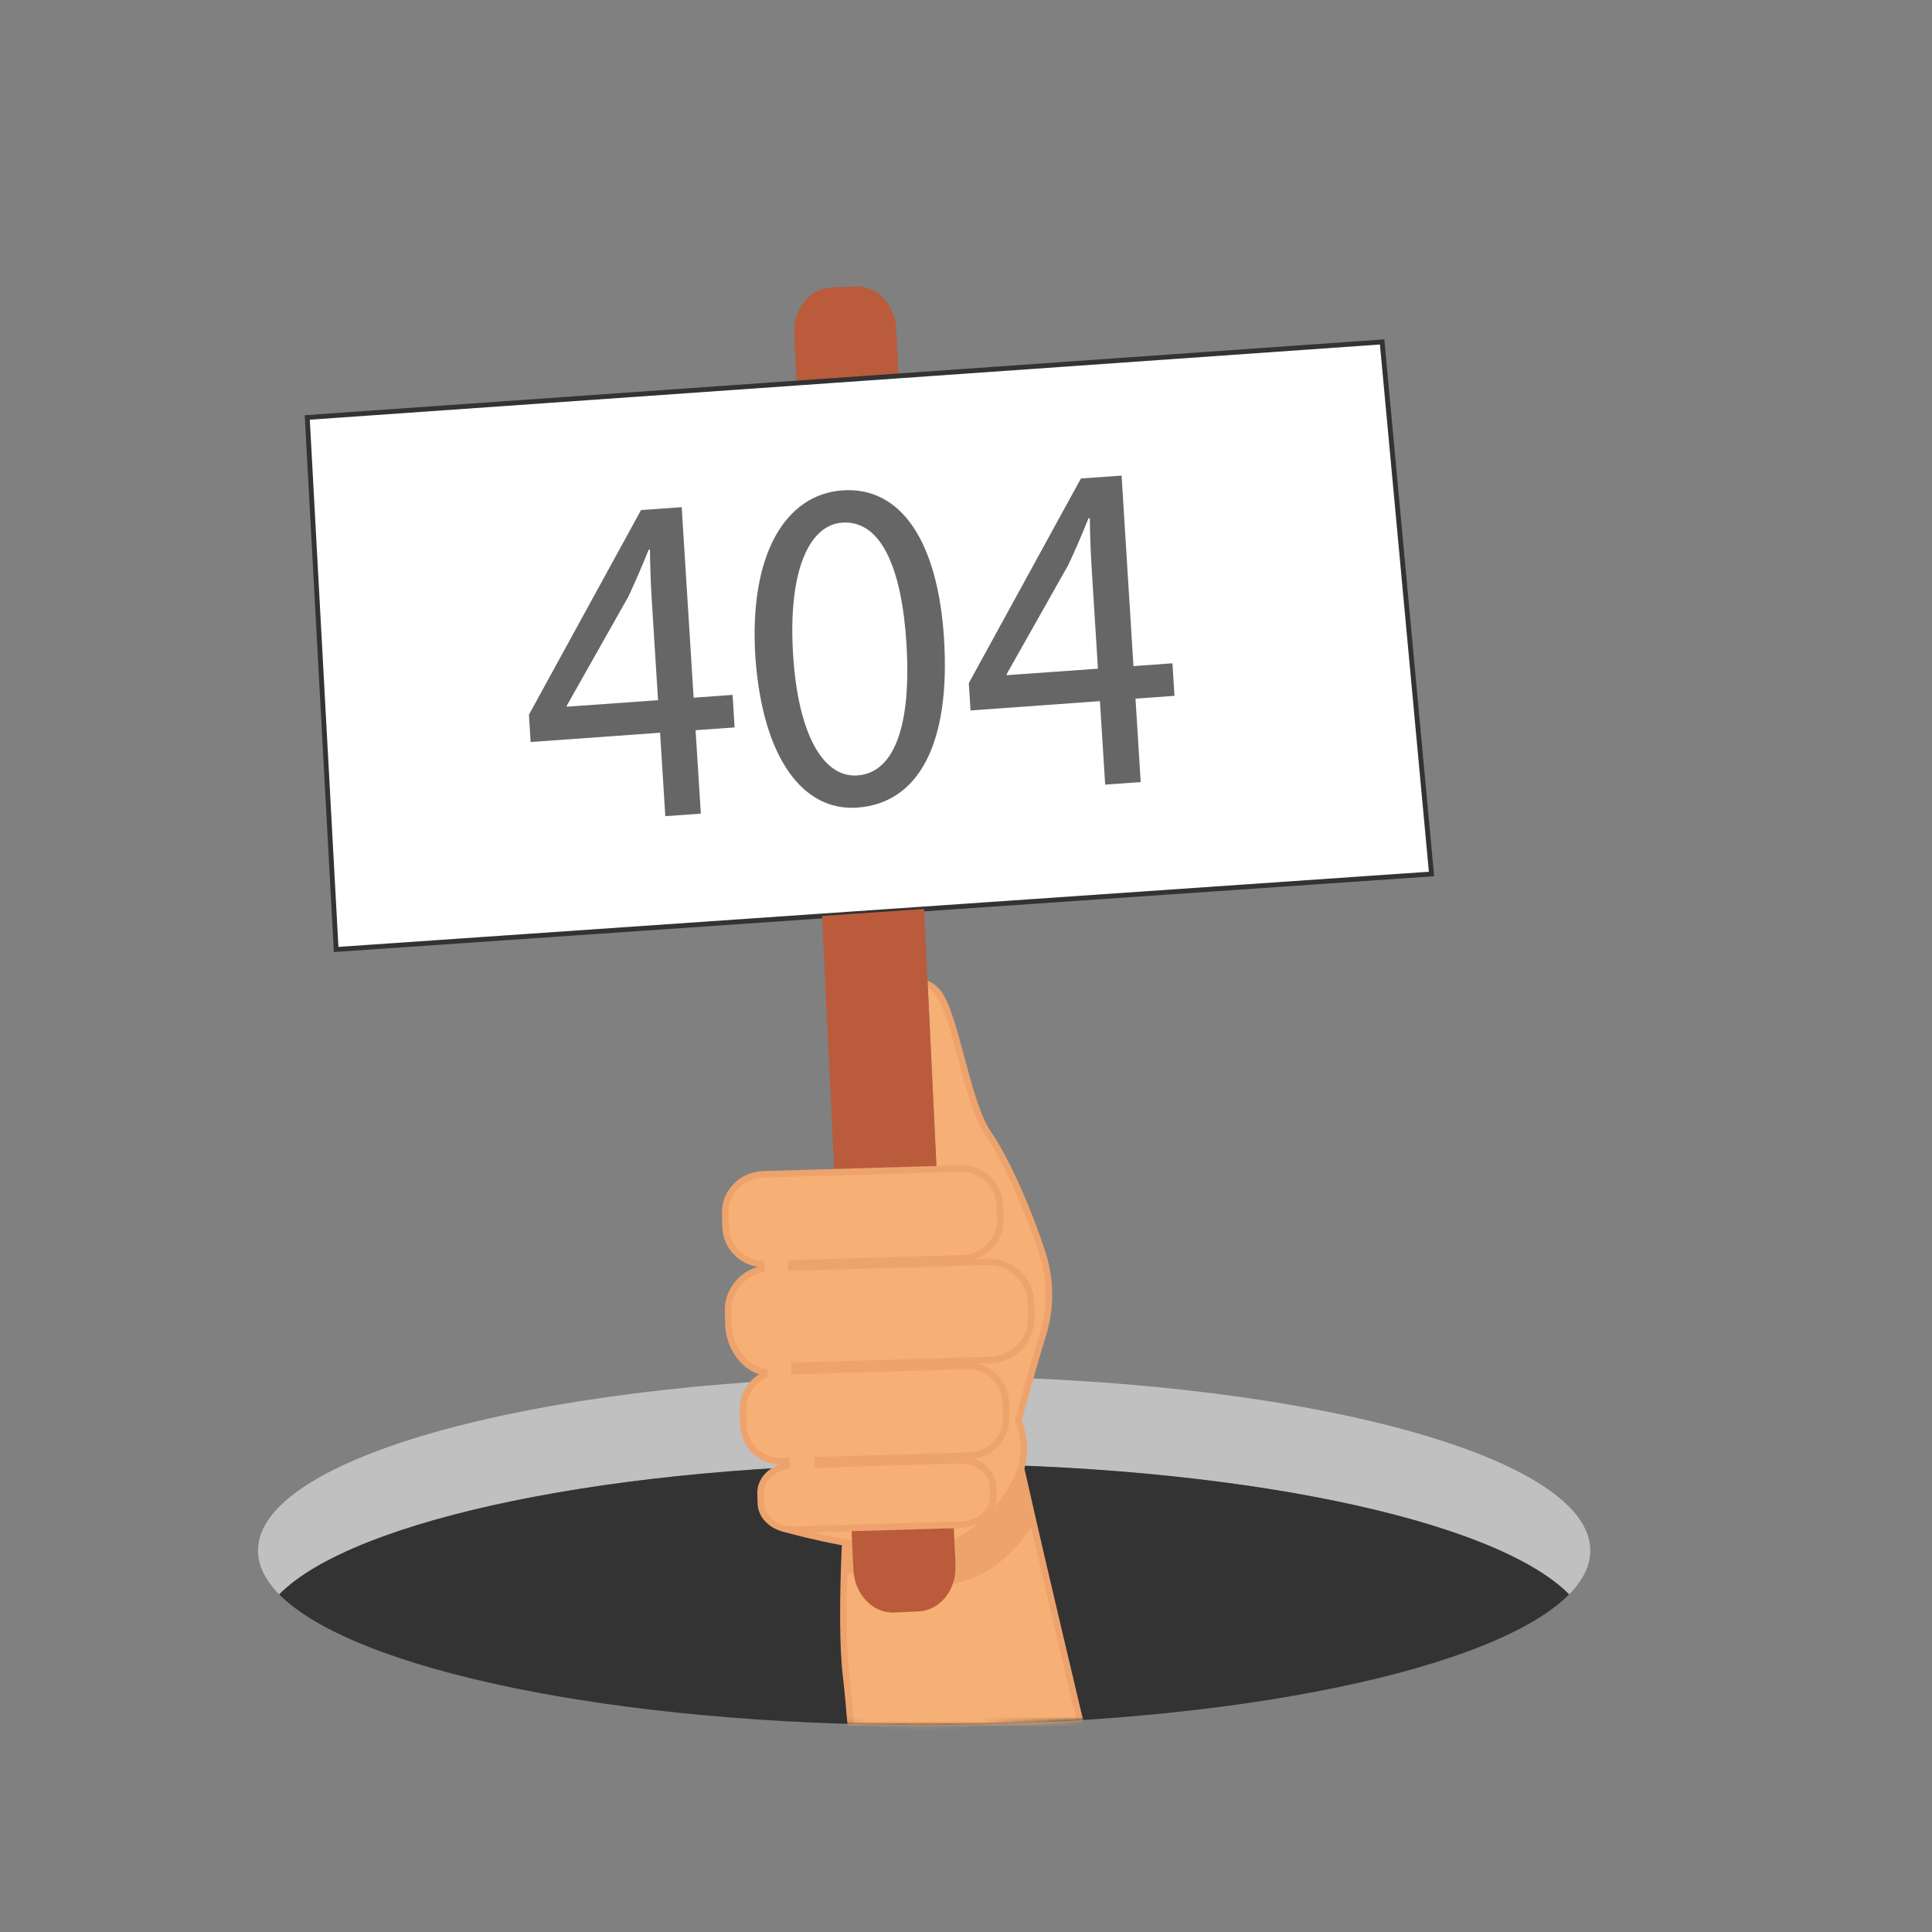 <?xml version="1.0" encoding="UTF-8" standalone="no"?>
<svg xmlns:dc="http://purl.org/dc/elements/1.1/" xmlns:cc="http://creativecommons.org/ns#" xmlns:rdf="http://www.w3.org/1999/02/22-rdf-syntax-ns#" xmlns:svg="http://www.w3.org/2000/svg" xmlns="http://www.w3.org/2000/svg" xmlns:sodipodi="http://sodipodi.sourceforge.net/DTD/sodipodi-0.dtd" xmlns:inkscape="http://www.inkscape.org/namespaces/inkscape" id="error" version="1.1" x="0px" y="0px" width="400px" height="400px" viewBox="0 0 400 400" enable-background="new 0 0 400 400" xml:space="preserve" sodipodi:docname="maintenace.svg" inkscape:version="0.92.5 (2060ec1f9f, 2020-04-08)">
    <rect x="0" y="0" width="400" height="400" fill="#808080" stroke="none"/>
    <sodipodi:namedview pagecolor="#ffffff" bordercolor="#666666" borderopacity="1" objecttolerance="10" gridtolerance="10" guidetolerance="10" inkscape:pageopacity="0" inkscape:pageshadow="2" inkscape:window-width="1920" inkscape:window-height="1014" id="namedview70" showgrid="false" inkscape:zoom="4.72" inkscape:cx="179.08617" inkscape:cy="250.64726" inkscape:window-x="0" inkscape:window-y="0" inkscape:window-maximized="1" inkscape:current-layer="svg-hand" />


    <g id="svg-hole">
        <g id="g6">
            <path fill="#C0C0C0" d="M324.867,330.098c2.863-2.897,4.389-5.938,4.389-9.072c0-19.946-61.748-36.116-137.918-36.116      S53.42,301.078,53.42,321.025c0,3.133,1.524,6.174,4.389,9.07c15.366-15.556,69.323-27.046,133.529-27.046      C255.545,303.051,309.502,314.541,324.867,330.098z" id="path2" />
            <path fill="#333333" d="M324.867,330.098c-15.365-15.557-69.322-27.047-133.529-27.047c-64.206,0-118.163,11.49-133.529,27.047      c15.366,15.557,69.323,27.045,133.529,27.045C255.545,357.143,309.502,345.652,324.867,330.098z" id="path4" />
        </g>
    </g>


    <g id="svg-hand_1_">
        <g id="svg-hand" mask="url('#Sl0e1stq75')" transform="matrix(1,0,0,1,-5.999,-304)">
            <path fill="#F6AF74" stroke="#F6B075" stroke-width="2" stroke-miterlimit="10" d="M224.002,639.541    c-0.989-4.156-2.063-8.734-3.207-13.664c-0.425-1.831-0.858-3.705-1.302-5.631c-0.957,1.461-2.423,3.426-4.395,5.339    c-3.47,3.367-8.512,6.571-15.142,6.571c-0.448,0-0.903-0.014-1.364-0.043c-5.405-0.354-11.179-1.168-17.174-2.422    c-0.208,6.727-0.282,15.629,0.449,21.48c0.872,6.979,3.285,39.989,3.925,48.082c2.282,0.029,4.577,0.046,6.888,0.046    c14.876,0,31.888-0.616,45.312-1.758C235.236,687.629,226.856,651.527,224.002,639.541z" id="path9" />
            <path fill="#EEA36C" d="M225.31,639.23c-0.963-4.043-2.007-8.49-3.116-13.271c-0.551-2.371-1.115-4.821-1.697-7.353l0.002-0.004    l-0.06-0.258c-2.471-10.757-4.307-18.978-4.307-18.979l-0.202-0.904l-35.377,20.811l-0.023,0.356    c-0.002,0.039-0.253,3.972-0.429,9.216l-0.019,0.562l0.004,0.001c-0.216,6.8-0.3,15.92,0.451,21.93    c0.863,6.921,3.27,39.81,3.907,47.896c0.227,0.004,0.45,0.009,0.677,0.012c0.225,0.003,0.448,0.006,0.674,0.009    c-0.64-8.094-3.053-41.103-3.925-48.082c-0.73-5.853-0.657-14.755-0.448-21.479c0.54,0.113,1.066,0.203,1.603,0.309    c0.89,0.175,1.78,0.355,2.658,0.512c0.566,0.102,1.121,0.182,1.684,0.273c0.929,0.152,1.859,0.311,2.774,0.439    c0.448,0.062,0.883,0.107,1.328,0.166c1.007,0.131,2.017,0.267,3.005,0.369c0.035,0.004,0.068,0.006,0.104,0.01    c1.357,0.141,2.701,0.26,4.019,0.346c0.46,0.029,0.915,0.045,1.363,0.045c0.001,0,0,0,0.001,0c0.819,0,1.611-0.055,2.383-0.146    c0.036-0.004,0.071-0.01,0.107-0.015c0.341-0.043,0.677-0.093,1.008-0.151c0.057-0.011,0.111-0.021,0.169-0.031    c0.312-0.06,0.618-0.123,0.921-0.195c0.061-0.014,0.119-0.028,0.179-0.043c0.304-0.075,0.604-0.156,0.897-0.244    c0.049-0.016,0.098-0.027,0.146-0.043c0.315-0.098,0.627-0.2,0.934-0.311c0.021-0.008,0.045-0.017,0.066-0.023    c6.483-2.363,10.721-7.646,12.727-10.71c0.442,1.924,0.877,3.798,1.302,5.629c1.144,4.931,2.219,9.509,3.207,13.664    c2.854,11.985,11.232,48.089,13.99,58.001c0.227-0.02,0.454-0.039,0.681-0.057c0.228-0.021,0.454-0.041,0.683-0.062    C236.605,687.54,228.182,651.294,225.31,639.23z" id="path11" />
            <path fill="#BA5B3C" d="M191.569,372.173c-0.236-5.108-4.036-9.083-8.484-8.875l-5.034,0.233    c-4.448,0.209-7.861,4.519-7.623,9.628l0.486,10.153l21.119-1.482L191.569,372.173z" id="path13" />
            <polygon stroke="#333333" stroke-width="1" stroke-miterlimit="10" fill="#FFFFFF88" points="292.153,374.793 192.031,381.83 170.911,383.312 69.614,390.432 75.595,500.578 176.198,493.645    197.32,492.189 302.378,484.949   " id="polygon15" />
            <path fill="#F6AF74" d="M221.744,563.232c-2.017-6.271-6.721-18.145-11.199-24.64c-4.48-6.495-6.72-25.086-10.545-29.343    c-0.626-0.695-1.279-1.161-1.934-1.458l1.834,38.283l4.817-0.144c4.451-0.131,8.164,3.287,8.293,7.633l0.084,2.842    c0.128,4.348-3.376,7.978-7.827,8.109l-4.478,0.131l0.042,0.875l9.457-0.278c4.905-0.146,8.999,3.593,9.14,8.35l0.092,3.109    c0.142,4.758-3.724,8.729-8.631,8.875l-9.084,0.271l0.053,1.092l4.416-0.131c4.26-0.127,7.815,3.297,7.943,7.644l0.084,2.841    c0.129,4.348-3.22,7.973-7.479,8.1l-4.074,0.121l0.041,0.875l1.812-0.055c3.77-0.111,6.897,2.328,6.989,5.447l0.061,2.039    c0.093,3.119-2.888,5.74-6.654,5.851l-1.568,0.046l-21.161,0.625l-11.761,0.35c-0.796,0.022-1.562-0.073-2.277-0.26    c0,0,5.94,1.797,14.196,3.197c3.627,0.615,7.698,1.154,11.913,1.43c3.458,0.228,6.55-0.447,9.266-1.662    c8.132-3.639,12.881-12.129,13.906-15.838c1.367-4.951-0.695-9.387-0.695-9.387s3.136-11.646,4.928-17.246    S223.76,569.503,221.744,563.232z" id="path17" />
            <path fill="#EEA36C" d="M222.384,563.025c-2.045-6.361-6.737-18.219-11.286-24.814c-2.186-3.169-3.844-9.385-5.447-15.396    c-1.613-6.055-3.141-11.775-5.149-14.012c-0.743-0.826-1.57-1.408-2.469-1.75l0.035,0.74l0.037,0.777    c0.494,0.273,0.962,0.646,1.396,1.13c1.794,1.997,3.349,7.825,4.852,13.46c1.634,6.121,3.321,12.453,5.641,15.812    c4.435,6.43,9.17,18.418,11.112,24.463c1.864,5.803,1.864,11.457,0,17.285c-1.776,5.551-4.904,17.159-4.938,17.276l-0.062,0.235    l0.103,0.222c0.02,0.042,1.938,4.284,0.658,8.924c-1.302,4.703-9.116,17.882-22.48,17.009c-9.426-0.615-18.22-2.576-22.754-3.73    l-1.122,0.033c-0.796,0.022-1.561-0.072-2.277-0.26c-0.22-0.058-0.434-0.128-0.644-0.201l-0.146,0.664l0.596,0.18    c0.123,0.039,12.531,3.758,26.26,4.656c0.462,0.029,0.915,0.045,1.364,0.045c13.363,0,21.169-13.223,22.499-18.037    c1.254-4.539-0.218-8.608-0.634-9.616c0.446-1.649,3.229-11.897,4.857-16.991C224.337,575.025,224.337,569.104,222.384,563.025z" id="path19" />
            <polygon fill="#BA5B3C" points="198.105,508.57 198.068,507.793 198.031,507.053 197.32,492.189 176.198,493.645 178.74,546.7    183.574,546.559 184.263,546.537 184.95,546.518 199.902,546.076   " id="polygon21" />
            <path fill="#F6AF74" d="M175.586,586.623l0.691-0.021l17.121-0.506l8.407-0.248l9.084-0.268c4.907-0.145,8.771-4.118,8.631-8.875    l-0.092-3.109c-0.141-4.758-4.233-8.496-9.14-8.352l-29.557,0.875l-0.69,0.02l-0.37,0.012l-0.322,0.011l-9.469,0.278l-0.025-0.875    l9.688-0.285l0.089-0.004l0.604-0.018l0.691-0.02l19.865-0.588l4.478-0.133c4.451-0.131,7.956-3.763,7.826-8.107l-0.084-2.842    c-0.128-4.348-3.841-7.764-8.292-7.633l-4.817,0.143l-14.95,0.441l-0.688,0.02l-0.688,0.021l-4.833,0.143l-14.771,0.436    c-4.452,0.131-7.956,3.764-7.827,8.109l0.084,2.842c0.119,4.031,3.323,7.258,7.339,7.602l0.033,1.105    c-4.032,0.918-6.982,4.482-6.859,8.648l0.093,3.111c0.122,4.166,3.316,8.862,7.396,9.541l0.019,0.604    c-2.696,1.291-4.527,4.125-4.434,7.357l0.084,2.842c0.129,4.348,3.686,7.77,7.943,7.645l0.965-0.029l0.029,0.979    c-3.142,0.59-5.459,2.952-5.377,5.709l0.06,2.039c0.067,2.258,1.729,4.151,4.068,4.985c0.209,0.074,0.423,0.146,0.644,0.203    c0.717,0.187,1.48,0.282,2.277,0.26l1.121-0.032l33.368-0.987c3.768-0.109,6.748-2.73,6.655-5.852l-0.061-2.039    c-0.093-3.118-3.222-5.559-6.989-5.446l-29.223,0.862l-0.026-0.875l31.471-0.93c4.259-0.125,7.605-3.752,7.478-8.1l-0.084-2.841    c-0.127-4.347-3.684-7.769-7.942-7.644l-30.236,0.893l-0.692,0.021l-0.692,0.021l-4.14,0.122l-0.032-1.092l4.411-0.131    L175.586,586.623z" id="path23" />
            <path fill="#EEA36C" d="M170.26,621.367c-4.056,0-7.312-2.682-7.413-6.104l-0.06-2.039c-0.078-2.625,1.768-4.986,4.54-6.009    c-4.433-0.151-7.966-3.739-8.101-8.295l-0.084-2.842c-0.091-3.093,1.461-5.964,4.016-7.546c-4.087-1.262-6.88-5.963-6.997-9.957    l-0.094-3.11c-0.124-4.213,2.718-7.985,6.827-9.18c-4.104-0.638-7.218-4.054-7.339-8.179l-0.084-2.842    c-0.14-4.711,3.664-8.658,8.479-8.801l40.748-1.203c4.875-0.15,8.844,3.549,8.983,8.285l0.084,2.842    c0.067,2.283-0.779,4.457-2.385,6.121c-0.92,0.953-2.026,1.672-3.242,2.125l2.13-0.064c5.335-0.146,9.68,3.857,9.831,9.004    l0.092,3.109c0.073,2.482-0.854,4.848-2.611,6.654c-1.753,1.803-4.122,2.836-6.671,2.912l-2.606,0.076    c3.698,0.812,6.468,4.082,6.587,8.105l0.084,2.842c0.068,2.279-0.739,4.447-2.271,6.106c-1.409,1.524-3.276,2.453-5.307,2.647    c2.795,0.85,4.789,3.064,4.868,5.73l0.062,2.039c0.05,1.713-0.699,3.338-2.109,4.578c-1.374,1.208-3.221,1.906-5.199,1.964    l-34.49,1.021C170.438,621.365,170.35,621.367,170.26,621.367z M169.459,605.824l0.064,2.226l-0.563,0.104    c-2.869,0.539-4.899,2.654-4.83,5.029l0.061,2.039c0.081,2.754,2.873,4.918,6.297,4.797l34.491-1.021    c1.665-0.049,3.211-0.629,4.353-1.631c1.104-0.97,1.69-2.224,1.651-3.529l-0.061-2.038c-0.079-2.691-2.746-4.8-6.07-4.8    l-0.228,0.004l-29.896,0.884l-0.064-2.22l32.141-0.948c1.877-0.056,3.622-0.854,4.91-2.252c1.293-1.398,1.974-3.23,1.916-5.156    l-0.084-2.842c-0.115-3.923-3.209-6.994-7.044-6.994l-0.207,0.004l-36.434,1.076l-0.071-2.437l41.08-1.216    c2.197-0.063,4.238-0.952,5.747-2.504c1.501-1.545,2.294-3.562,2.23-5.68l-0.092-3.109c-0.13-4.4-3.847-7.832-8.447-7.696    l-41.081,1.213l-0.064-2.217l36.084-1.067c1.977-0.058,3.812-0.863,5.167-2.269c1.352-1.4,2.063-3.229,2.008-5.147l-0.084-2.843    c-0.117-3.989-3.464-7.125-7.603-6.979l-40.747,1.203c-4.073,0.121-7.293,3.447-7.176,7.418l0.084,2.842    c0.107,3.645,2.999,6.633,6.727,6.951l0.597,0.051l0.067,2.258l-0.539,0.123c-3.783,0.859-6.448,4.215-6.338,7.975l0.093,3.109    c0.107,3.689,2.941,8.252,6.835,8.898l0.545,0.09l0.046,1.595l-0.394,0.188c-2.545,1.217-4.136,3.859-4.052,6.731l0.084,2.842    c0.116,3.923,3.211,6.994,7.046,6.994L169.459,605.824z" id="path25" />

            <g id="g45" transform="matrix(4.408,-0.077,0.085,4.85,-806.453,-1813.199)">
                <path d="m 206.409,474.654 -0.177,-3.565 -6.085,0.3 -0.058,-1.166 5.432,-8.65 1.912,-0.094 0.403,8.14 1.833,-0.091 0.066,1.39 -1.834,0.09 0.178,3.565 z m -0.246,-4.955 -0.216,-4.371 c -0.032,-0.686 -0.045,-1.372 -0.039,-2.059 l -0.061,0.002 c -0.366,0.787 -0.661,1.365 -0.994,1.988 l -2.981,4.609 0.002,0.041 z" id="path39" inkscape:connector-curvature="0" style="fill:#666666" />
                <path d="m 219.643,467.298 c 0.22,4.452 -1.312,6.99 -4.213,7.134 -2.558,0.125 -4.409,-2.187 -4.663,-6.516 -0.215,-4.391 1.559,-6.9 4.219,-7.033 2.759,-0.135 4.45,2.245 4.657,6.415 z m -7.101,0.554 c 0.168,3.403 1.31,5.287 2.921,5.207 1.812,-0.09 2.576,-2.248 2.411,-5.592 -0.158,-3.223 -1.09,-5.298 -2.922,-5.207 -1.551,0.075 -2.587,2.024 -2.41,5.592 z" id="path41" inkscape:connector-curvature="0" style="fill:#666666" />
                <path d="m 227.089,473.635 -0.178,-3.566 -6.083,0.301 -0.059,-1.168 5.432,-8.648 1.912,-0.095 0.401,8.14 1.834,-0.091 0.068,1.39 -1.833,0.09 0.176,3.566 z m -0.245,-4.953 -0.215,-4.371 c -0.034,-0.687 -0.047,-1.373 -0.041,-2.059 l -0.062,0.002 c -0.364,0.786 -0.659,1.365 -0.992,1.986 l -2.983,4.611 0.002,0.041 z" id="path43" inkscape:connector-curvature="0" style="fill:#666666" />
            </g>
            <polygon display="none" fill="#BA5B3C" points="201.86,586.939 180.699,587.564 181.589,606.139 202.749,605.514   " id="polygon47" />
            <path fill="none" d="M204.719,545.934c4.451-0.131,8.164,3.287,8.293,7.633l0.084,2.843c0.128,4.347-3.376,7.978-7.827,8.108    l-4.478,0.131l-19.865,0.588l-0.191,0.882l29.557-0.873c4.905-0.146,8.999,3.593,9.14,8.351l0.092,3.108    c0.142,4.758-3.724,8.729-8.631,8.875l-9.084,0.269l-8.407,0.248l-17.121,0.508l-0.238,1.1l30.237-0.893    c4.259-0.127,7.814,3.297,7.942,7.643l0.084,2.842c0.129,4.348-3.22,7.973-7.479,8.1l-31.47,0.931l0.025,0.875l29.224-0.863    c3.769-0.11,6.896,2.328,6.989,5.447l0.06,2.038c0.094,3.119-2.888,5.74-6.654,5.852l-33.368,0.986    c4.535,1.152,13.328,3.113,22.754,3.73c13.364,0.873,21.181-12.305,22.48-17.01c1.28-4.639-0.639-8.881-0.658-8.923l-0.103-0.222    l0.062-0.236c0.032-0.117,3.16-11.727,4.938-17.277c1.864-5.828,1.864-11.482,0-17.283c-1.942-6.047-6.679-18.033-11.112-24.463    c-2.317-3.361-4.007-9.69-5.641-15.812c-1.502-5.637-3.058-11.465-4.853-13.46c-0.435-0.483-0.901-0.856-1.396-1.13l1.797,37.505    L204.719,545.934z" id="path49" />
            <polygon fill="#EEA36C" points="180.042,566.139 180.735,566.117 180.926,565.236 180.235,565.258 179.631,565.275    179.541,565.277 179.35,566.158 179.673,566.148   " id="polygon51" />
            <polygon fill="none" points="169.856,565.564 169.882,566.438 179.35,566.158 179.541,565.277   " id="polygon53" />
            <polygon fill="#EEA36C" points="175.586,586.623 174.894,586.643 174.655,587.743 175.347,587.723 176.038,587.702    176.278,586.602   " id="polygon55" />
            <path fill="#BA5B3C" d="M203.827,627.995l-0.031-0.651h0.009l-0.333-6.947l-21.16,0.617l0.125,2.617    c-0.003-0.001-0.006-0.002-0.009-0.002l0.257,5.352c0.237,5.111,4.037,9.084,8.485,8.877l5.034-0.234    C200.653,637.414,204.066,633.104,203.827,627.995z" id="path57" />
        </g>
    </g>
    <desc id="desc61">Created with Snap</desc>
    <defs id="defs67">
        <mask id="Sl0e1stq75">
            <g id="svg-mask" transform="matrix(1,0,0,1,5.987,303.997)">
                <path fill="#f6f5f4" d="M6.789,4.774v325.322h51.02c15.366,15.557,69.323,27.047,133.529,27.047     c64.207,0,118.164-11.49,133.529-27.047h67.938V4.774H6.789z" id="path63" />
            </g>
        </mask>
    </defs>
</svg>
